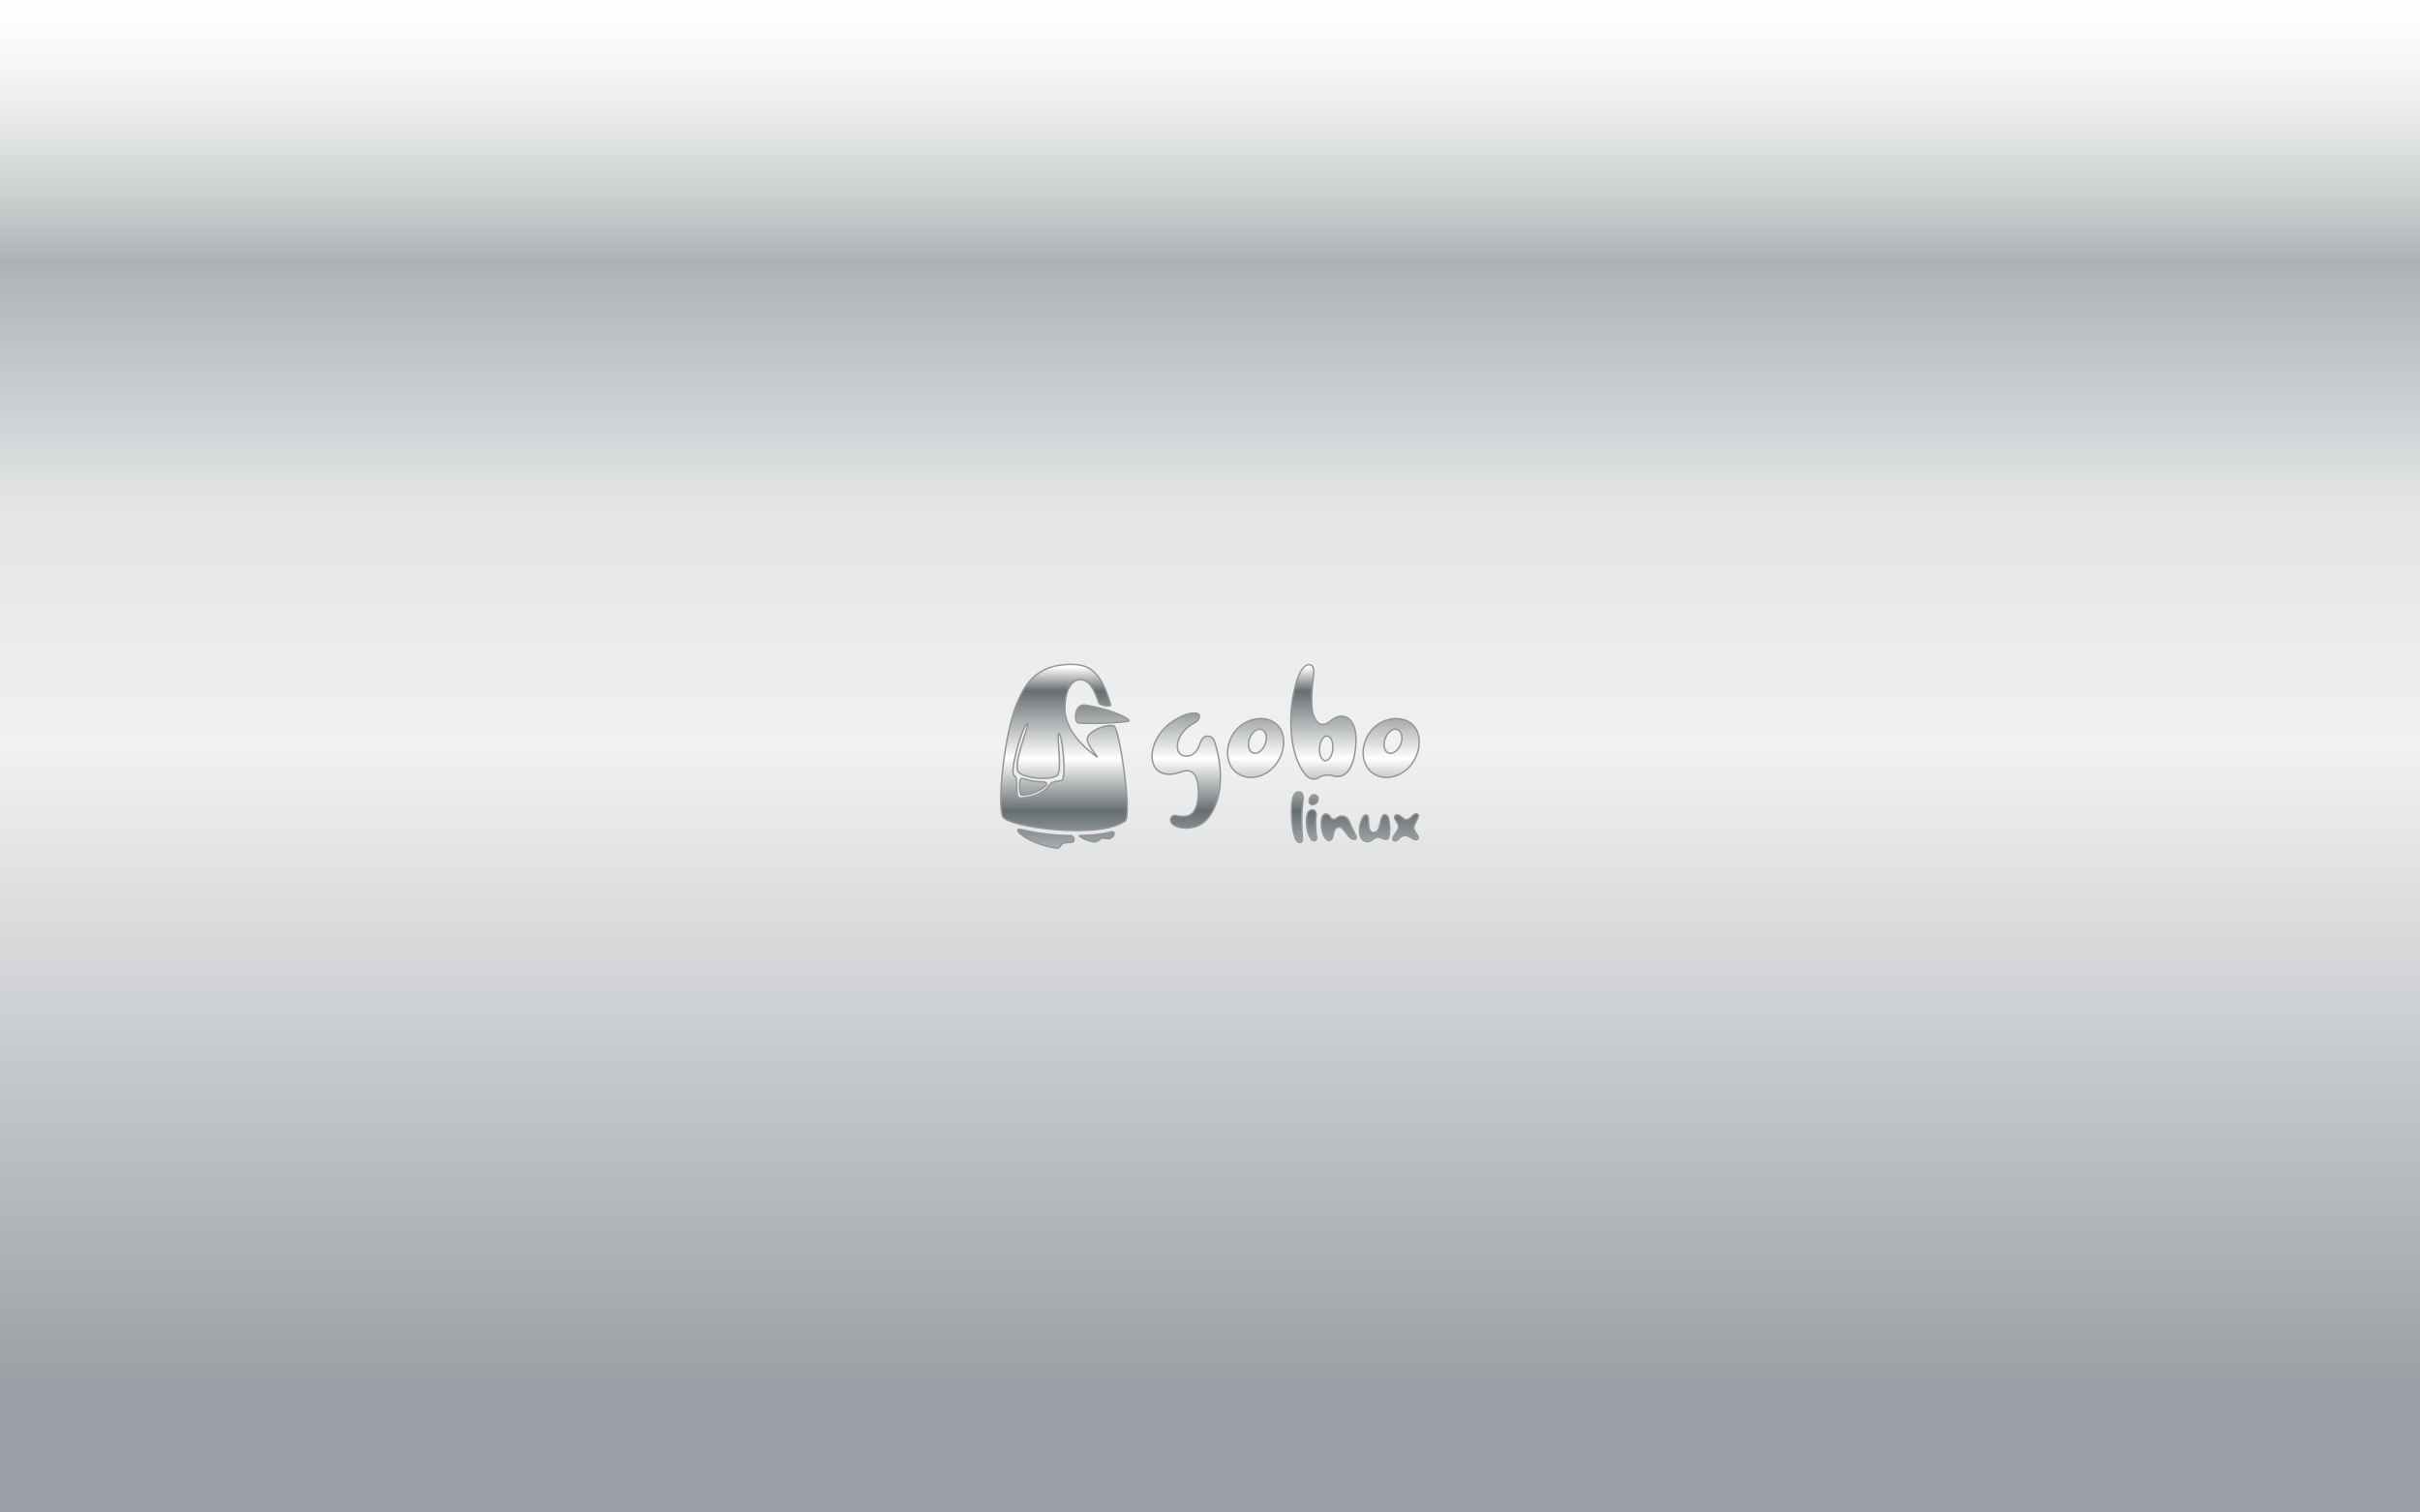 <?xml version="1.0" encoding="UTF-8" standalone="no"?>
<!-- Generator: Adobe Illustrator 13.0.0, SVG Export Plug-In . SVG Version: 6.00 Build 14948)  -->
<svg
   xmlns:dc="http://purl.org/dc/elements/1.1/"
   xmlns:cc="http://web.resource.org/cc/"
   xmlns:rdf="http://www.w3.org/1999/02/22-rdf-syntax-ns#"
   xmlns:svg="http://www.w3.org/2000/svg"
   xmlns="http://www.w3.org/2000/svg"
   xmlns:xlink="http://www.w3.org/1999/xlink"
   xmlns:sodipodi="http://sodipodi.sourceforge.net/DTD/sodipodi-0.dtd"
   xmlns:inkscape="http://www.inkscape.org/namespaces/inkscape"
   version="1.0"
   x="0px"
   y="0px"
   width="1920"
   height="1200"
   viewBox="0 0 1280 1024"
   enable-background="new 0 0 1280 1024"
   xml:space="preserve"
   id="svg3570"
   sodipodi:version="0.32"
   inkscape:version="0.45.1"
   sodipodi:docname="gobometal.svg"
   sodipodi:docbase="/home/vazub/Desktop"
   inkscape:output_extension="org.inkscape.output.svg.inkscape"><rect x="0" y="0" width="1280" height="1024" fill="#808080" stroke="none"/><defs
   id="defs4617"><linearGradient
     y2="420.98"
     x2="690.705"
     y1="524.152"
     x1="690.705"
     gradientUnits="userSpaceOnUse"
     id="linearGradient3379">
				<stop
   id="stop3381"
   style="stop-color:#FFFFFF"
   offset="0.006" />
				<stop
   id="stop3383"
   style="stop-color:#666E71"
   offset="0.062" />
				<stop
   id="stop3385"
   style="stop-color:#ffffff;stop-opacity:1;"
   offset="0.22" />
				<stop
   id="stop3387"
   style="stop-color:#666E71"
   offset="0.343" />
				<stop
   id="stop3389"
   style="stop-color:#FFFFFF"
   offset="0.539" />
				<stop
   id="stop3391"
   style="stop-color:#9299A0"
   offset="0.668" />
				<stop
   id="stop3393"
   style="stop-color:#231F20"
   offset="1" />
			</linearGradient><linearGradient
     y2="1023.501"
     x2="639.5"
     y1="-0.501"
     x1="639.5"
     gradientUnits="userSpaceOnUse"
     id="SVGID_1_"
     gradientTransform="matrix(1.28,0,0,1,-178.56,0.5)">
		<stop
   id="stop3574"
   style="stop-color:#E5E1DF"
   offset="0" />
		<stop
   id="stop3576"
   style="stop-color:#EEEDEE"
   offset="0" />
		<stop
   id="stop3578"
   style="stop-color:#F1F1F2"
   offset="0" />
		<stop
   id="stop3580"
   style="stop-color:#FFFFFF"
   offset="0" />
		<stop
   id="stop3582"
   style="stop-color:#F9F9FA"
   offset="0.033" />
		<stop
   id="stop3584"
   style="stop-color:#E8EAEA"
   offset="0.078" />
		<stop
   id="stop3586"
   style="stop-color:#CCD0D1"
   offset="0.128" />
		<stop
   id="stop3588"
   style="stop-color:#ADB3B5"
   offset="0.174" />
		<stop
   id="stop3590"
   style="stop-color:#E2E4E5"
   offset="0.332" />
		<stop
   id="stop3592"
   style="stop-color:#F1F1F2"
   offset="0.494" />
		<stop
   id="stop3594"
   style="stop-color:#ACB1B5"
   offset="0.832" />
		<stop
   id="stop3596"
   style="stop-color:#9AA0A5"
   offset="0.916" />
	</linearGradient><linearGradient
     inkscape:collect="always"
     xlink:href="#SVGID_1_"
     id="linearGradient3849"
     gradientUnits="userSpaceOnUse"
     gradientTransform="matrix(1.28,0,0,1,-178.56,0.5)"
     x1="639.5"
     y1="-0.501"
     x2="639.5"
     y2="1023.501" /><linearGradient
     inkscape:collect="always"
     xlink:href="#SVGID_25_"
     id="linearGradient4323"
     x1="781.151"
     y1="603.884"
     x2="516.001"
     y2="661.787"
     gradientUnits="userSpaceOnUse"
     spreadMethod="pad" /><linearGradient
     inkscape:collect="always"
     xlink:href="#SVGID_25_"
     id="linearGradient4421"
     gradientUnits="userSpaceOnUse"
     spreadMethod="pad"
     x1="639.5"
     y1="449.303"
     x2="648.039"
     y2="589.799" /><linearGradient
     inkscape:collect="always"
     xlink:href="#SVGID_25_"
     id="linearGradient4423"
     gradientUnits="userSpaceOnUse"
     spreadMethod="pad"
     x1="639.5"
     y1="449.303"
     x2="648.039"
     y2="589.799" /><linearGradient
     inkscape:collect="always"
     xlink:href="#SVGID_25_"
     id="linearGradient4425"
     gradientUnits="userSpaceOnUse"
     spreadMethod="pad"
     x1="639.5"
     y1="449.303"
     x2="648.039"
     y2="589.799" /><linearGradient
     inkscape:collect="always"
     xlink:href="#SVGID_25_"
     id="linearGradient4437"
     gradientUnits="userSpaceOnUse"
     spreadMethod="pad"
     x1="639.5"
     y1="449.303"
     x2="648.039"
     y2="589.799" /><linearGradient
     inkscape:collect="always"
     xlink:href="#SVGID_25_"
     id="linearGradient4447"
     gradientUnits="userSpaceOnUse"
     spreadMethod="pad"
     x1="639.5"
     y1="449.303"
     x2="648.039"
     y2="589.799" /><linearGradient
     inkscape:collect="always"
     xlink:href="#SVGID_25_"
     id="linearGradient5988"
     gradientUnits="userSpaceOnUse"
     x1="690.705"
     y1="524.152"
     x2="690.705"
     y2="420.98" /><linearGradient
     inkscape:collect="always"
     xlink:href="#SVGID_25_"
     id="linearGradient6831"
     gradientUnits="userSpaceOnUse"
     x1="690.705"
     y1="524.152"
     x2="690.705"
     y2="420.98" /><linearGradient
     inkscape:collect="always"
     xlink:href="#SVGID_25_"
     id="linearGradient6985"
     gradientUnits="userSpaceOnUse"
     x1="690.705"
     y1="524.152"
     x2="690.705"
     y2="420.98" /><linearGradient
     inkscape:collect="always"
     xlink:href="#SVGID_25_"
     id="linearGradient7061"
     gradientUnits="userSpaceOnUse"
     x1="690.705"
     y1="524.152"
     x2="690.705"
     y2="420.98" /><linearGradient
     inkscape:collect="always"
     xlink:href="#linearGradient3379"
     id="linearGradient3377"
     gradientUnits="userSpaceOnUse"
     spreadMethod="pad"
     x1="639.5"
     y1="449.303"
     x2="639.5"
     y2="739.078" /><linearGradient
     inkscape:collect="always"
     xlink:href="#linearGradient3379"
     id="linearGradient3799"
     gradientUnits="userSpaceOnUse"
     spreadMethod="pad"
     x1="639.5"
     y1="449.303"
     x2="639.5"
     y2="739.078" /><linearGradient
     inkscape:collect="always"
     xlink:href="#linearGradient3379"
     id="linearGradient3801"
     gradientUnits="userSpaceOnUse"
     spreadMethod="pad"
     x1="639.5"
     y1="449.303"
     x2="639.5"
     y2="739.078" /><linearGradient
     inkscape:collect="always"
     xlink:href="#linearGradient3379"
     id="linearGradient3803"
     gradientUnits="userSpaceOnUse"
     spreadMethod="pad"
     x1="639.5"
     y1="449.303"
     x2="639.5"
     y2="739.078" /><linearGradient
     inkscape:collect="always"
     xlink:href="#linearGradient3379"
     id="linearGradient3805"
     gradientUnits="userSpaceOnUse"
     spreadMethod="pad"
     x1="639.5"
     y1="449.303"
     x2="639.5"
     y2="739.078" /><linearGradient
     inkscape:collect="always"
     xlink:href="#linearGradient3379"
     id="linearGradient3807"
     gradientUnits="userSpaceOnUse"
     spreadMethod="pad"
     x1="639.5"
     y1="449.303"
     x2="639.5"
     y2="739.078" /><linearGradient
     inkscape:collect="always"
     xlink:href="#linearGradient3379"
     id="linearGradient3809"
     gradientUnits="userSpaceOnUse"
     spreadMethod="pad"
     x1="639.5"
     y1="449.303"
     x2="639.5"
     y2="739.078" /><linearGradient
     inkscape:collect="always"
     xlink:href="#linearGradient3379"
     id="linearGradient3811"
     gradientUnits="userSpaceOnUse"
     spreadMethod="pad"
     x1="639.5"
     y1="449.303"
     x2="639.5"
     y2="739.078" /><linearGradient
     inkscape:collect="always"
     xlink:href="#linearGradient3379"
     id="linearGradient3813"
     gradientUnits="userSpaceOnUse"
     spreadMethod="pad"
     x1="639.5"
     y1="449.303"
     x2="639.5"
     y2="739.078" /><linearGradient
     inkscape:collect="always"
     xlink:href="#linearGradient3379"
     id="linearGradient3815"
     gradientUnits="userSpaceOnUse"
     spreadMethod="pad"
     x1="639.5"
     y1="449.303"
     x2="639.5"
     y2="739.078" /><linearGradient
     inkscape:collect="always"
     xlink:href="#linearGradient3379"
     id="linearGradient3817"
     gradientUnits="userSpaceOnUse"
     spreadMethod="pad"
     x1="639.5"
     y1="449.303"
     x2="639.5"
     y2="739.078" /><linearGradient
     inkscape:collect="always"
     xlink:href="#linearGradient3379"
     id="linearGradient3819"
     gradientUnits="userSpaceOnUse"
     spreadMethod="pad"
     x1="639.5"
     y1="449.303"
     x2="639.5"
     y2="739.078" /><linearGradient
     inkscape:collect="always"
     xlink:href="#linearGradient3379"
     id="linearGradient3821"
     gradientUnits="userSpaceOnUse"
     spreadMethod="pad"
     x1="639.5"
     y1="449.303"
     x2="639.5"
     y2="739.078" /><linearGradient
     inkscape:collect="always"
     xlink:href="#linearGradient3379"
     id="linearGradient3823"
     gradientUnits="userSpaceOnUse"
     spreadMethod="pad"
     x1="639.5"
     y1="449.303"
     x2="639.5"
     y2="739.078" /><linearGradient
     inkscape:collect="always"
     xlink:href="#linearGradient3379"
     id="linearGradient3825"
     gradientUnits="userSpaceOnUse"
     spreadMethod="pad"
     x1="639.5"
     y1="449.303"
     x2="639.5"
     y2="739.078" /><linearGradient
     inkscape:collect="always"
     xlink:href="#linearGradient3379"
     id="linearGradient3827"
     gradientUnits="userSpaceOnUse"
     spreadMethod="pad"
     x1="639.5"
     y1="449.303"
     x2="639.5"
     y2="739.078" /><linearGradient
     inkscape:collect="always"
     xlink:href="#linearGradient3379"
     id="linearGradient3829"
     gradientUnits="userSpaceOnUse"
     spreadMethod="pad"
     x1="639.5"
     y1="449.303"
     x2="639.5"
     y2="739.078" /><linearGradient
     inkscape:collect="always"
     xlink:href="#linearGradient3379"
     id="linearGradient3831"
     gradientUnits="userSpaceOnUse"
     spreadMethod="pad"
     x1="639.5"
     y1="449.303"
     x2="639.5"
     y2="739.078" /><linearGradient
     inkscape:collect="always"
     xlink:href="#linearGradient3379"
     id="linearGradient3833"
     gradientUnits="userSpaceOnUse"
     spreadMethod="pad"
     x1="639.5"
     y1="449.303"
     x2="639.5"
     y2="739.078" /><linearGradient
     inkscape:collect="always"
     xlink:href="#linearGradient3379"
     id="linearGradient3835"
     gradientUnits="userSpaceOnUse"
     spreadMethod="pad"
     x1="639.5"
     y1="449.303"
     x2="639.5"
     y2="739.078" /></defs><sodipodi:namedview
   inkscape:window-height="1128"
   inkscape:window-width="1920"
   inkscape:pageshadow="2"
   inkscape:pageopacity="0.0"
   guidetolerance="10.0"
   gridtolerance="10.0"
   objecttolerance="10.0"
   borderopacity="1.0"
   bordercolor="#666666"
   pagecolor="#ffffff"
   id="base"
   width="1920px"
   height="1200px"
   inkscape:zoom="0.79492188"
   inkscape:cx="1023.6287"
   inkscape:cy="637.43"
   inkscape:window-x="0"
   inkscape:window-y="47"
   inkscape:current-layer="svg3570" />

<g
   id="g3969"
   transform="translate(199.713,42.366)"
   style="display:inline">
			<linearGradient
   id="SVGID_22_"
   gradientUnits="userSpaceOnUse"
   x1="690.705"
   y1="524.152"
   x2="690.705"
   y2="420.98">
				<stop
   offset="0.006"
   style="stop-color:#FFFFFF"
   id="stop3972" />
				<stop
   offset="0.062"
   style="stop-color:#666E71"
   id="stop3974" />
				<stop
   offset="0.219"
   style="stop-color:#FFFFFF"
   id="stop3976" />
				<stop
   offset="0.343"
   style="stop-color:#666E71"
   id="stop3978" />
				<stop
   offset="0.539"
   style="stop-color:#FFFFFF"
   id="stop3980" />
				<stop
   offset="0.668"
   style="stop-color:#9299A0"
   id="stop3982" />
				<stop
   offset="1"
   style="stop-color:#231F20"
   id="stop3984" />
			</linearGradient>
			
			<linearGradient
   id="SVGID_23_"
   gradientUnits="userSpaceOnUse"
   x1="690.705"
   y1="524.152"
   x2="690.705"
   y2="420.98">
				<stop
   offset="0.006"
   style="stop-color:#FFFFFF"
   id="stop3989" />
				<stop
   offset="0.062"
   style="stop-color:#666E71"
   id="stop3991" />
				<stop
   offset="0.219"
   style="stop-color:#FFFFFF"
   id="stop3993" />
				<stop
   offset="0.343"
   style="stop-color:#666E71"
   id="stop3995" />
				<stop
   offset="0.539"
   style="stop-color:#FFFFFF"
   id="stop3997" />
				<stop
   offset="0.668"
   style="stop-color:#9299A0"
   id="stop3999" />
				<stop
   offset="1"
   style="stop-color:#231F20"
   id="stop4001" />
			</linearGradient>
			
			<linearGradient
   id="SVGID_24_"
   gradientUnits="userSpaceOnUse"
   x1="690.705"
   y1="524.152"
   x2="690.705"
   y2="420.98">
				<stop
   offset="0.006"
   style="stop-color:#FFFFFF"
   id="stop4006" />
				<stop
   offset="0.062"
   style="stop-color:#666E71"
   id="stop4008" />
				<stop
   offset="0.219"
   style="stop-color:#FFFFFF"
   id="stop4010" />
				<stop
   offset="0.343"
   style="stop-color:#666E71"
   id="stop4012" />
				<stop
   offset="0.539"
   style="stop-color:#FFFFFF"
   id="stop4014" />
				<stop
   offset="0.668"
   style="stop-color:#9299A0"
   id="stop4016" />
				<stop
   offset="1"
   style="stop-color:#231F20"
   id="stop4018" />
			</linearGradient>
			
			<linearGradient
   id="SVGID_25_"
   gradientUnits="userSpaceOnUse"
   x1="690.705"
   y1="524.152"
   x2="690.705"
   y2="420.98">
				<stop
   offset="0.006"
   style="stop-color:#FFFFFF"
   id="stop4023" />
				<stop
   offset="0.062"
   style="stop-color:#666E71"
   id="stop4025" />
				<stop
   offset="0.219"
   style="stop-color:#FFFFFF"
   id="stop4027" />
				<stop
   offset="0.343"
   style="stop-color:#666E71"
   id="stop4029" />
				<stop
   offset="0.539"
   style="stop-color:#FFFFFF"
   id="stop4031" />
				<stop
   offset="0.668"
   style="stop-color:#9299A0"
   id="stop4033" />
				<stop
   offset="1"
   style="stop-color:#231F20"
   id="stop4035" />
			</linearGradient>
			
		</g>
<g
   id="g3837"><rect
     x="-179.2"
     y="-0.001"
     width="1638.4"
     height="1024.002"
     id="rect3598"
     style="fill:url(#linearGradient3849)" /><g
     style="fill:url(#linearGradient3377);fill-opacity:1;fill-rule:nonzero;stroke:#969696;stroke-opacity:1"
     transform="translate(0.5,0.5)"
     id="logo">
	<g
   style="fill:url(#linearGradient3799);fill-opacity:1;fill-rule:nonzero;stroke:#969696;stroke-opacity:1"
   id="g2510">
		<g
   style="fill:url(#linearGradient3801);fill-opacity:1;fill-rule:nonzero;stroke:#969696;stroke-opacity:1"
   id="g112_2_">
			<g
   style="fill:url(#linearGradient3803);fill-opacity:1;fill-rule:nonzero;stroke:#969696;stroke-opacity:1"
   id="g2351_1_">
				<path
   style="fill:url(#linearGradient3805);fill-opacity:1;fill-rule:nonzero;stroke:#969696;stroke-opacity:1"
   d="M 519.335,528.26 C 514.54,527.47 512.468,525.851 511.199,526.947 C 510.565,527.493 509.845,537.938 512.249,537.885 C 521.876,537.665 529.293,531.345 529.049,530.315 C 528.53,528.116 525.198,529.219 519.335,528.26 z "
   id="path115_2_" />
				<path
   style="fill:url(#linearGradient3807);fill-opacity:1;fill-rule:nonzero;stroke:#969696;stroke-opacity:1"
   d="M 545.146,565.223 C 540.771,565.134 527.913,565.046 511.947,561.176 C 503.918,559.23 515.093,570.426 534.515,573.576 C 540.389,574.528 535.612,569.509 545.146,569.902 C 548.689,570.048 547.773,565.275 545.146,565.223 z "
   id="path117_2_" />
				<path
   style="fill:url(#linearGradient3809);fill-opacity:1;fill-rule:nonzero;stroke:#969696;stroke-opacity:1"
   d="M 574.451,490.9 C 569.827,489.701 560.286,492.968 556.914,498.03 C 553.344,503.388 570.607,518.013 559.357,509.175 C 554.459,505.326 541.248,493.867 541.248,479.17 C 541.248,466.915 545.906,459.658 551.395,459.658 C 558.043,459.658 561.179,466.667 564.17,475.231 C 564.938,477.432 572.653,478.167 572.23,476.655 C 565.18,451.445 555.734,448.427 541.211,449.479 C 519.289,451.062 512.707,466.531 508.79,475.71 C 500.626,494.82 495.074,544.678 499.303,552.534 C 502.977,559.358 563.866,568.016 581.977,555.422 C 587.041,551.898 577.996,491.819 574.451,490.9 z M 538.824,527.975 C 532.978,528.916 532.234,528.848 530.687,531.189 C 528.259,534.863 521.963,539.064 511.353,539.765 C 506.525,540.083 510.566,526.202 507.086,524.692 C 502.967,522.904 513.211,488.715 516.01,489.503 C 517.373,489.886 505.203,518.359 510.101,522.5 C 515.068,526.693 530.595,528.062 536.018,524.482 C 539.676,522.068 535.569,496.789 537.075,496.105 C 539.282,495.102 542.889,527.32 538.824,527.975 z "
   id="path119_2_" />
				<path
   style="fill:url(#linearGradient3811);fill-opacity:1;fill-rule:nonzero;stroke:#969696;stroke-opacity:1"
   d="M 572.445,562.772 C 566.597,564.363 559.539,565.045 551.532,565.221 C 548.689,565.283 559.928,570.671 562.687,569.243 C 566.494,567.275 564.392,566.619 570.432,567.275 C 574.51,567.721 576.292,561.722 572.445,562.772 z "
   id="path121_2_" />
			</g>
			<path
   style="fill:url(#linearGradient3813);fill-opacity:1;fill-rule:nonzero;stroke:#969696;stroke-opacity:1"
   d="M 550.572,489.021 C 566.579,489.985 585.477,487.971 585.131,487.622 C 579.687,482.186 563.868,478.17 554.771,476.859 C 547.614,475.826 547.091,488.813 550.572,489.021 z "
   id="path123_2_" />
		</g>
		<g
   style="fill:url(#linearGradient3815);fill-opacity:1;fill-rule:nonzero;stroke:#969696;stroke-opacity:1"
   id="g8008">
			<path
   style="fill:url(#linearGradient3817);fill-opacity:1;fill-rule:nonzero;stroke:#969696;stroke-opacity:1"
   d="M 634.781,556.634 C 631.353,559.142 627.175,560.145 623.414,560.145 C 619.986,560.145 616.893,559.393 614.888,558.055 C 613.383,557.052 612.798,555.715 612.798,554.627 C 612.798,552.955 614.052,551.534 615.557,551.534 C 615.808,551.534 616.058,551.617 616.309,551.617 C 617.063,551.867 618.902,552.285 620.908,552.285 C 623.416,552.285 626.174,551.7 627.846,549.778 C 630.605,546.602 631.691,541.002 631.691,535.819 C 631.691,533.312 631.441,530.887 631.023,528.881 C 629.936,524.115 627.763,521.275 623.919,521.275 C 622.665,521.275 621.328,521.525 619.74,522.111 C 616.896,523.197 614.305,523.699 611.966,523.699 C 604.612,523.699 600.264,518.767 600.264,511.495 C 600.264,509.656 600.515,507.65 601.1,505.56 C 605.532,489.511 622.498,482.239 628.684,482.239 C 628.768,482.239 628.851,482.239 628.935,482.239 C 631.444,482.322 632.363,483.242 632.363,484.496 C 632.363,486.169 630.608,488.259 629.102,488.927 C 621.246,492.689 617.401,499.71 617.401,504.892 C 617.401,507.901 618.738,510.325 621.33,511.078 C 622.166,511.328 623.002,511.412 623.754,511.412 C 627.934,511.412 630.775,508.068 631.944,504.892 C 633.366,501.047 634.537,497.954 637.713,497.871 C 637.797,497.871 637.88,497.871 637.964,497.871 C 641.307,497.871 642.393,500.296 643.731,505.394 C 645.737,512.75 646.573,519.437 646.573,525.372 C 646.565,541.755 640.381,552.621 634.781,556.634 z "
   id="path127_2_" />
			<path
   style="fill:url(#linearGradient3819);fill-opacity:1;fill-rule:nonzero;stroke:#969696;stroke-opacity:1"
   d="M 684.684,516.177 C 680.504,522.279 673.651,525.872 667.131,525.872 C 663.953,525.872 660.861,524.953 658.105,523.114 C 653.59,519.938 651.417,514.673 651.417,509.071 C 651.417,504.474 652.922,499.626 655.764,495.53 C 659.945,489.511 667.048,486.001 673.736,486.001 C 677.164,486.001 680.424,486.836 683.181,488.76 C 687.443,491.769 689.367,496.532 689.367,501.8 C 689.365,506.647 687.777,511.746 684.684,516.177 z M 674.57,493.44 C 674.152,493.273 673.65,493.19 673.232,493.19 C 670.64,493.19 667.714,495.697 666.378,499.377 C 665.792,500.798 665.542,502.219 665.542,503.473 C 665.542,506.231 666.628,508.488 668.55,509.241 C 669.052,509.408 669.47,509.491 669.972,509.491 C 672.562,509.491 675.406,506.984 676.826,503.305 C 677.412,501.884 677.662,500.463 677.662,499.209 C 677.664,496.45 676.576,494.193 674.57,493.44 z "
   id="path129_2_" />
			<path
   style="fill:url(#linearGradient3821);fill-opacity:1;fill-rule:nonzero;stroke:#969696;stroke-opacity:1"
   d="M 737.932,506.814 C 735.926,522.445 730.075,525.204 725.811,525.204 C 724.223,525.204 722.801,524.786 721.965,524.535 C 721.129,524.284 720.211,524.201 719.291,524.201 C 717.285,524.201 715.193,524.786 713.439,525.789 C 712.351,526.457 711.097,526.959 709.677,526.959 C 707.753,526.959 705.581,525.956 703.407,523.031 C 696.636,513.754 694.212,500.63 694.212,488.092 C 694.212,474.3 697.138,461.26 700.566,454.739 C 701.904,452.064 704.328,449.473 706.586,449.473 C 706.836,449.473 707.088,449.556 707.422,449.64 C 709.26,450.141 709.762,452.148 709.762,454.321 C 709.762,455.157 709.678,455.993 709.594,456.745 C 708.842,462.932 708.342,468.698 708.342,473.463 C 708.342,477.726 708.676,481.236 709.594,483.743 C 710.598,486.503 712.52,490.014 715.865,490.014 C 717.285,490.014 719.041,489.262 721.047,487.59 C 723.471,485.5 726.063,484.413 728.57,484.413 C 733.836,484.413 738.349,489.346 738.349,500.379 C 738.35,502.302 738.266,504.475 737.932,506.814 z M 718.873,497.787 C 718.791,497.787 718.707,497.704 718.623,497.704 C 716.283,497.704 714.025,501.216 713.691,505.645 C 713.607,506.146 713.607,506.564 713.607,507.066 C 713.607,511.078 715.195,514.254 717.453,514.505 C 717.537,514.505 717.619,514.505 717.703,514.505 C 720.045,514.505 722.301,511.077 722.635,506.564 C 722.719,506.146 722.719,505.645 722.719,505.227 C 722.719,501.215 721.131,497.954 718.873,497.787 z "
   id="path131_2_" />
			<path
   style="fill:url(#linearGradient3823);fill-opacity:1;fill-rule:nonzero;stroke:#969696;stroke-opacity:1"
   d="M 776.469,516.177 C 772.289,522.279 765.434,525.872 758.914,525.872 C 755.738,525.872 752.644,524.953 749.887,523.114 C 745.373,519.938 743.199,514.673 743.199,509.071 C 743.199,504.474 744.705,499.626 747.547,495.53 C 751.727,489.511 758.83,486.001 765.518,486.001 C 768.946,486.001 772.206,486.836 774.963,488.76 C 779.227,491.769 781.151,496.532 781.151,501.8 C 781.148,506.647 779.561,511.746 776.469,516.177 z M 766.354,493.44 C 765.936,493.273 765.434,493.19 765.016,493.19 C 762.424,493.19 759.498,495.697 758.162,499.377 C 757.576,500.798 757.326,502.219 757.326,503.473 C 757.326,506.231 758.412,508.488 760.334,509.241 C 760.836,509.408 761.254,509.491 761.756,509.491 C 764.346,509.491 767.19,506.984 768.61,503.305 C 769.194,501.884 769.446,500.463 769.446,499.209 C 769.445,496.45 768.359,494.193 766.354,493.44 z "
   id="path133_2_" />
		</g>
		<g
   style="fill:url(#linearGradient3825);fill-opacity:1;fill-rule:nonzero;stroke:#969696;stroke-opacity:1"
   id="g8014">
			<path
   style="fill:url(#linearGradient3827);fill-opacity:1;fill-rule:nonzero;stroke:#969696;stroke-opacity:1"
   d="M 702.441,541.523 C 701.795,546.578 701.603,551.633 701.603,556.004 C 701.603,560.603 701.833,564.403 702.023,566.57 C 702.06,566.799 702.06,567.026 702.06,567.255 C 702.06,569.004 701.3,569.916 700.349,569.916 C 699.361,569.916 698.183,569.004 697.384,567.217 C 695.56,563.035 694.648,555.738 694.648,549.353 C 694.648,545.438 694.992,541.827 695.675,539.584 C 696.548,536.581 698.07,535.669 699.437,535.669 C 699.742,535.669 700.083,535.707 700.388,535.782 C 701.679,536.2 702.554,537.227 702.554,539.735 C 702.555,540.27 702.518,540.84 702.441,541.523 z "
   id="path137_2_" />
			<path
   style="fill:url(#linearGradient3829);fill-opacity:1;fill-rule:nonzero;stroke:#969696;stroke-opacity:1"
   d="M 710.045,568.7 C 709.248,568.7 708.297,568.206 707.727,567.257 C 705.713,564.026 704.762,559.465 704.762,555.588 C 704.762,553.459 705.028,551.521 705.598,550.114 C 706.207,548.517 707.498,547.758 708.715,547.758 C 710.084,547.758 711.375,548.783 711.375,550.799 C 711.375,551.027 711.375,551.255 711.338,551.483 C 711.109,553.383 710.996,555.512 710.996,557.603 C 710.996,560.986 711.262,564.254 711.641,566.269 C 711.68,566.497 711.717,566.725 711.717,566.915 C 711.717,568.131 710.957,568.7 710.045,568.7 z M 712.326,542.095 C 711.717,543.463 710.271,544.299 708.98,544.299 C 708.599,544.299 708.257,544.223 707.916,544.07 C 707.004,543.69 706.586,542.816 706.586,541.79 C 706.586,541.183 706.738,540.498 707.043,539.813 C 707.65,538.407 708.904,537.532 710.084,537.532 C 710.426,537.532 710.768,537.608 711.072,537.761 C 712.058,538.179 712.668,539.242 712.668,540.459 C 712.668,540.991 712.553,541.563 712.326,542.095 z "
   id="path139_2_" />
			<path
   style="fill:url(#linearGradient3831);fill-opacity:1;fill-rule:nonzero;stroke:#969696;stroke-opacity:1"
   d="M 737.033,567.788 C 736.082,567.788 734.902,567.257 733.84,566.154 C 731.408,563.569 729.24,559.388 727.037,559.388 C 726.961,559.388 726.885,559.388 726.807,559.388 C 723.006,559.845 723.198,564.253 722.512,566.268 C 722.133,567.371 721.258,568.549 720.117,568.549 C 719.355,568.549 718.482,568.055 717.57,566.8 C 715.709,564.328 714.834,560.413 714.834,557.03 C 714.834,555.434 715.023,553.951 715.367,552.811 C 715.898,551.177 716.887,550.569 717.912,550.569 C 719.092,550.569 720.307,551.405 720.916,552.547 C 721.447,553.496 722.17,554.257 723.158,554.257 C 723.804,554.257 724.564,553.952 725.476,553.231 C 726.54,552.395 727.755,552.015 728.896,552.015 C 730.759,552.015 732.431,553.003 733.23,554.714 C 734.294,556.993 736.347,561.745 738.056,564.901 C 738.361,565.509 738.513,566.004 738.513,566.422 C 738.514,567.295 737.906,567.788 737.033,567.788 z "
   id="path141_2_" />
			<path
   style="fill:url(#linearGradient3833);fill-opacity:1;fill-rule:nonzero;stroke:#969696;stroke-opacity:1"
   d="M 760.908,564.443 C 760.64,566.799 759.92,567.713 758.627,567.713 C 757.904,567.713 757.029,567.408 755.928,566.952 C 754.942,566.534 754.104,566.345 753.344,566.345 C 751.748,566.345 750.494,567.143 749.012,568.322 C 748.174,568.968 747.112,569.348 746.047,569.348 C 744.565,569.348 743.006,568.624 741.902,566.839 C 741.103,565.508 740.724,563.646 740.724,561.556 C 740.724,558.743 741.447,555.588 742.89,553.004 C 743.613,551.787 744.372,551.217 745.056,551.217 C 746.083,551.217 746.843,552.433 746.843,554.6 C 746.843,554.714 746.843,554.789 746.843,554.904 C 746.843,555.284 746.843,555.664 746.843,556.082 C 746.843,559.541 747.413,563.038 749.997,563.152 C 750.073,563.152 750.147,563.152 750.186,563.152 C 754.063,563.152 754.139,558.591 755.469,553.916 C 756.039,551.788 756.99,551.027 757.865,551.027 C 758.851,551.027 759.763,551.977 760.181,553.079 C 760.788,554.753 761.132,557.83 761.132,560.758 C 761.137,562.05 761.059,563.342 760.908,564.443 z "
   id="path143_2_" />
			<path
   style="fill:url(#linearGradient3835);fill-opacity:1;fill-rule:nonzero;stroke:#969696;stroke-opacity:1"
   d="M 780.297,567.408 C 779.879,567.902 779.422,568.094 778.928,568.094 C 777.75,568.094 776.344,566.99 774.746,566.156 C 773.834,565.624 772.769,565.206 771.631,565.206 C 770.299,565.206 768.777,565.814 767.184,567.524 C 766.309,568.398 765.397,568.816 764.674,568.816 C 763.877,568.816 763.307,568.322 763.307,567.409 C 763.307,566.725 763.61,565.851 764.409,564.786 C 766.196,562.391 767.184,560.796 767.184,559.275 C 767.184,558.172 766.69,557.07 765.663,555.702 C 764.866,554.639 764.522,553.611 764.522,552.813 C 764.522,551.825 765.053,551.179 766.043,551.179 C 766.879,551.179 768.02,551.635 769.426,552.813 C 770.53,553.726 771.364,554.486 772.428,554.486 C 773.571,554.486 774.938,553.688 777.03,551.445 C 777.635,550.799 778.434,550.457 779.12,550.457 C 779.919,550.457 780.563,550.913 780.563,551.863 C 780.563,552.357 780.413,552.967 779.993,553.726 C 778.663,556.272 777.448,558.287 777.448,560.074 C 777.448,560.759 777.636,561.404 778.016,562.052 C 779.575,564.369 780.563,565.699 780.563,566.651 C 780.561,566.914 780.484,567.181 780.297,567.408 z "
   id="path145_2_" />
		</g>
	</g>
</g></g></svg>